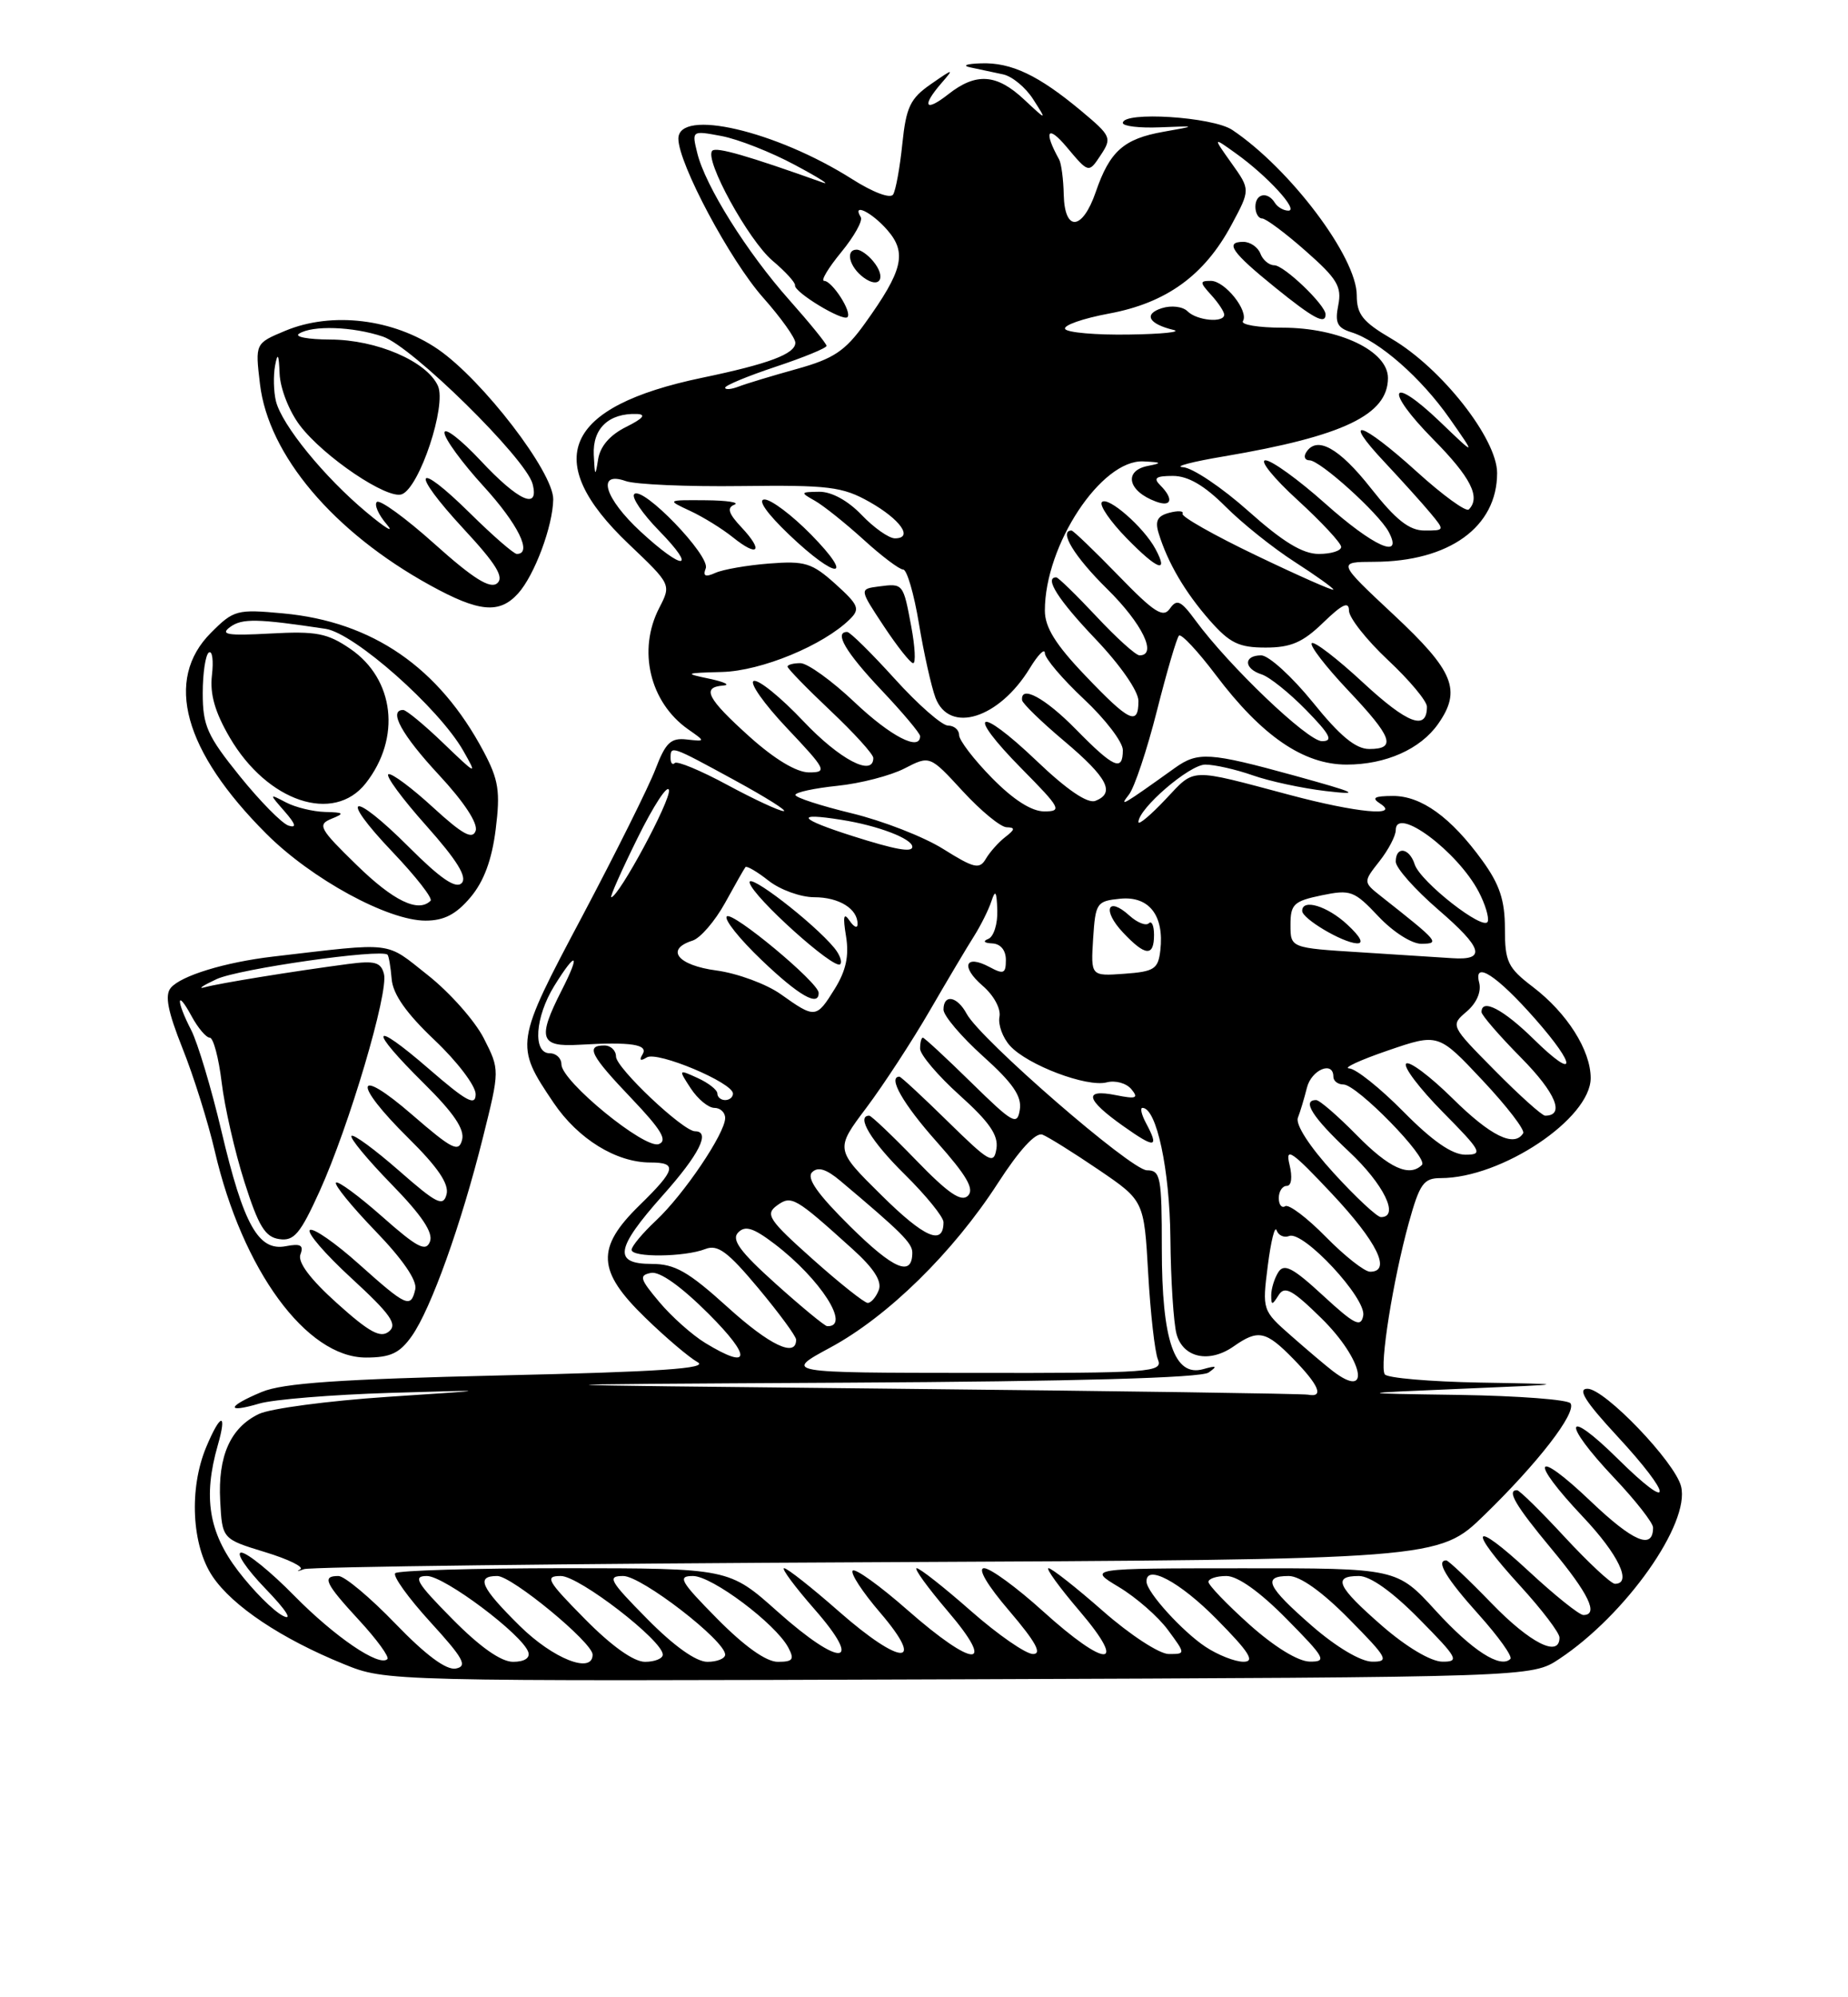 <?xml version="1.0" encoding="UTF-8" standalone="no"?>
<!DOCTYPE svg PUBLIC "-//W3C//DTD SVG 1.1//EN" "http://www.w3.org/Graphics/SVG/1.1/DTD/svg11.dtd" >
<svg xmlns="http://www.w3.org/2000/svg" xmlns:xlink="http://www.w3.org/1999/xlink" version="1.1" viewBox="0 0 237 256">
 <g >
 <path fill="currentColor"
d=" M 199.97 212.63 C 208.52 206.97 216.78 195.26 215.59 190.51 C 214.81 187.39 205.80 178.00 203.59 178.00 C 202.27 178.00 203.28 179.62 207.39 184.06 C 214.61 191.86 214.70 194.11 207.50 187.00 C 200.63 180.21 200.21 182.23 207.00 189.41 C 209.75 192.31 212.00 195.19 212.00 195.79 C 212.00 198.70 209.46 197.62 203.99 192.41 C 196.74 185.50 196.00 187.00 203.00 194.41 C 207.56 199.23 209.36 203.00 207.11 203.00 C 206.62 203.00 203.72 200.30 200.66 197.00 C 197.61 193.70 194.86 191.00 194.55 191.00 C 193.20 191.00 194.34 192.95 198.97 198.52 C 203.75 204.26 205.07 207.00 203.06 207.00 C 202.54 207.00 199.39 204.48 196.06 201.39 C 188.73 194.60 188.09 195.75 195.00 203.31 C 197.75 206.32 200.00 209.28 200.00 209.89 C 200.00 212.51 196.24 210.61 191.29 205.50 C 188.36 202.47 185.74 200.00 185.48 200.00 C 184.09 200.00 185.48 202.32 189.63 206.93 C 192.17 209.76 194.01 212.33 193.70 212.63 C 192.43 213.90 188.80 211.56 184.13 206.45 C 179.15 201.00 179.15 201.00 159.32 201.01 C 139.50 201.02 139.50 201.02 143.50 203.42 C 145.70 204.74 148.53 207.21 149.78 208.91 C 152.06 212.00 152.06 212.00 149.89 212.00 C 148.69 212.00 144.93 209.55 141.46 206.50 C 138.01 203.47 134.87 201.00 134.47 201.00 C 134.08 201.00 135.87 203.47 138.46 206.50 C 144.75 213.87 141.88 213.87 133.74 206.50 C 130.39 203.47 127.01 201.00 126.21 201.00 C 125.33 201.00 126.62 203.19 129.46 206.50 C 132.82 210.44 133.68 212.00 132.48 212.00 C 131.56 212.00 127.99 209.53 124.54 206.50 C 121.10 203.47 117.96 201.00 117.56 201.00 C 117.17 201.00 118.96 203.47 121.54 206.50 C 127.91 213.95 124.93 213.87 116.38 206.36 C 112.84 203.25 109.68 200.98 109.36 201.31 C 109.03 201.64 110.61 204.06 112.88 206.70 C 118.81 213.63 115.58 213.55 107.63 206.58 C 104.14 203.51 100.96 201.00 100.56 201.00 C 100.17 201.00 101.92 203.36 104.45 206.25 C 110.88 213.58 107.84 213.80 99.74 206.58 C 93.50 201.01 93.50 201.01 72.42 201.00 C 60.82 201.00 51.05 201.29 50.69 201.64 C 50.34 201.99 52.36 204.80 55.18 207.89 C 59.43 212.54 60.00 213.56 58.47 213.86 C 57.24 214.10 54.62 212.16 50.71 208.11 C 47.47 204.75 44.18 202.00 43.40 202.00 C 41.24 202.00 41.67 202.92 46.09 207.71 C 48.34 210.15 49.96 212.38 49.68 212.65 C 48.64 213.69 42.95 209.82 37.73 204.52 C 34.75 201.48 31.69 199.00 30.94 199.00 C 30.20 199.00 31.59 201.08 34.04 203.62 C 36.70 206.37 37.60 207.78 36.28 207.10 C 35.06 206.48 32.47 203.88 30.53 201.34 C 26.76 196.40 26.03 191.88 27.93 185.24 C 29.16 180.96 28.28 181.10 26.45 185.47 C 24.22 190.79 24.58 198.09 27.27 202.07 C 29.83 205.86 36.08 210.04 44.11 213.30 C 49.52 215.50 49.52 215.50 122.98 215.24 C 196.45 214.97 196.45 214.97 199.97 212.63 Z  M 112.50 200.23 C 184.50 199.89 184.50 199.89 190.36 194.19 C 197.24 187.51 202.19 181.11 201.42 179.88 C 201.13 179.39 194.72 178.91 187.19 178.79 C 173.50 178.59 173.50 178.59 187.50 178.00 C 201.50 177.41 201.50 177.41 189.81 177.21 C 183.38 177.09 177.88 176.62 177.59 176.15 C 176.90 175.04 178.65 164.07 180.67 156.75 C 182.07 151.71 182.57 151.00 184.77 151.00 C 192.58 151.00 204.00 143.37 204.00 138.17 C 203.99 134.60 200.97 129.84 196.59 126.50 C 193.36 124.04 193.00 123.28 193.00 119.03 C 193.00 115.40 192.33 113.37 190.11 110.31 C 186.08 104.75 182.27 102.00 178.62 102.02 C 176.24 102.03 175.85 102.26 177.00 103.00 C 179.65 104.71 173.95 104.17 165.41 101.89 C 152.36 98.42 153.32 98.39 149.48 102.45 C 147.57 104.48 146.00 105.79 146.00 105.37 C 146.00 103.63 152.55 98.00 154.57 98.00 C 155.77 98.00 158.50 98.62 160.64 99.37 C 162.79 100.13 167.01 101.04 170.02 101.39 C 174.67 101.93 174.06 101.64 166.00 99.41 C 155.09 96.41 153.62 96.32 150.66 98.44 C 143.94 103.25 143.45 103.54 144.78 101.85 C 145.49 100.95 147.10 96.12 148.37 91.11 C 149.64 86.09 150.91 81.76 151.20 81.47 C 151.48 81.18 153.61 83.45 155.92 86.51 C 161.83 94.34 167.17 98.00 172.70 98.00 C 177.72 98.00 182.17 96.02 184.44 92.78 C 187.46 88.47 186.47 86.02 178.75 78.81 C 171.50 72.03 171.50 72.03 176.23 72.01 C 185.85 71.98 192.00 67.55 192.00 60.63 C 192.00 56.24 184.87 47.18 178.46 43.42 C 174.77 41.26 174.00 40.30 174.00 37.85 C 174.00 32.96 165.45 21.62 158.03 16.65 C 155.51 14.97 144.00 14.24 144.00 15.76 C 144.00 16.17 146.14 16.43 148.75 16.32 C 153.50 16.13 153.50 16.13 149.21 16.89 C 144.12 17.79 142.32 19.38 140.53 24.60 C 138.82 29.57 136.53 29.76 136.42 24.94 C 136.38 22.98 136.11 20.95 135.83 20.44 C 133.80 16.79 134.34 15.92 136.80 18.85 C 139.62 22.21 139.62 22.21 141.15 19.90 C 142.62 17.68 142.52 17.44 138.68 14.23 C 133.18 9.64 129.69 7.98 125.80 8.12 C 123.89 8.18 123.34 8.41 124.50 8.65 C 125.60 8.89 127.46 9.28 128.63 9.53 C 129.80 9.77 131.55 11.22 132.51 12.74 C 134.28 15.50 134.28 15.50 131.33 12.75 C 127.82 9.46 125.18 9.28 121.63 12.07 C 118.63 14.43 118.15 13.64 120.75 10.64 C 122.39 8.75 122.30 8.76 119.39 10.78 C 116.73 12.62 116.21 13.72 115.72 18.44 C 115.41 21.47 114.88 24.39 114.54 24.93 C 114.19 25.50 111.96 24.66 109.27 22.95 C 99.50 16.76 87.00 13.85 87.00 17.78 C 87.00 20.95 93.63 33.38 97.87 38.15 C 100.14 40.71 102.00 43.31 102.00 43.93 C 102.00 45.36 98.60 46.64 90.04 48.42 C 72.34 52.11 69.31 58.96 80.61 69.71 C 86.09 74.92 86.09 74.92 84.55 77.91 C 81.74 83.33 83.33 90.01 88.24 93.47 C 90.50 95.05 90.50 95.05 88.06 94.78 C 86.03 94.55 85.36 95.18 84.06 98.59 C 83.20 100.84 78.97 109.32 74.67 117.44 C 66.03 133.71 65.99 133.93 71.00 141.35 C 74.13 145.98 79.02 149.00 83.40 149.00 C 86.92 149.00 86.69 149.92 82.00 154.50 C 76.42 159.95 76.57 162.90 82.75 168.89 C 85.36 171.43 88.38 173.99 89.46 174.59 C 90.93 175.40 84.62 175.83 64.28 176.29 C 43.61 176.77 36.29 177.27 33.57 178.41 C 29.11 180.27 28.91 181.18 33.25 179.90 C 35.04 179.37 42.58 178.76 50.00 178.53 C 63.50 178.13 63.50 178.13 49.68 179.04 C 42.08 179.55 34.67 180.53 33.21 181.23 C 29.55 182.98 27.93 186.62 28.24 192.38 C 28.50 197.26 28.50 197.26 34.00 198.94 C 37.02 199.86 39.05 200.86 38.50 201.15 C 37.95 201.44 38.17 201.42 39.00 201.12 C 39.83 200.82 72.90 200.41 112.50 200.23 Z  M 52.81 171.25 C 55.28 167.75 59.14 156.97 61.93 145.81 C 64.10 137.12 64.10 137.12 62.04 133.07 C 60.90 130.84 57.68 127.21 54.87 124.99 C 49.31 120.60 50.78 120.77 35.00 122.61 C 28.86 123.33 23.20 125.06 21.90 126.62 C 21.11 127.57 21.52 129.63 23.40 134.35 C 24.82 137.89 26.68 143.82 27.54 147.52 C 31.08 162.78 39.30 174.00 46.93 174.00 C 50.08 174.00 51.25 173.45 52.81 171.25 Z  M 60.34 115.01 C 62.06 112.97 63.08 110.21 63.57 106.31 C 64.18 101.44 63.95 99.96 62.03 96.34 C 56.30 85.55 47.78 79.68 36.31 78.62 C 30.39 78.07 29.97 78.18 27.06 81.10 C 21.03 87.12 23.55 96.27 34.16 106.87 C 39.95 112.66 49.74 118.00 54.57 118.00 C 56.95 118.00 58.49 117.20 60.34 115.01 Z  M 66.44 76.07 C 68.55 73.74 70.90 67.44 70.95 64.00 C 70.99 60.55 61.91 48.72 56.19 44.78 C 50.48 40.86 42.57 39.90 36.58 42.40 C 32.72 44.01 32.72 44.01 33.34 49.22 C 34.42 58.32 42.75 68.18 55.13 75.00 C 61.42 78.47 64.04 78.72 66.44 76.07 Z  M 58.00 207.50 C 53.40 202.85 52.90 202.00 54.75 202.00 C 56.99 202.00 67.01 209.52 67.75 211.75 C 68.01 212.51 67.25 213.00 65.80 213.00 C 64.25 213.00 61.54 211.09 58.00 207.50 Z  M 66.66 208.40 C 61.65 203.45 60.99 202.00 63.77 202.00 C 65.65 202.00 76.00 210.53 76.00 212.08 C 76.00 214.61 70.94 212.62 66.66 208.40 Z  M 75.00 207.50 C 70.15 202.59 69.82 202.00 71.93 202.00 C 74.27 202.00 85.00 210.27 85.00 212.08 C 85.00 212.58 83.97 213.00 82.72 213.00 C 81.27 213.00 78.43 210.98 75.00 207.50 Z  M 83.00 207.50 C 78.15 202.59 77.82 202.00 79.93 202.00 C 82.27 202.00 93.00 210.27 93.00 212.08 C 93.00 212.58 91.97 213.00 90.72 213.00 C 89.27 213.00 86.43 210.98 83.00 207.50 Z  M 92.00 207.50 C 87.23 202.67 86.85 202.00 88.87 202.00 C 91.31 202.00 99.45 208.10 101.09 211.16 C 101.91 212.70 101.69 213.00 99.75 213.00 C 98.26 213.00 95.48 211.02 92.00 207.50 Z  M 154.61 211.08 C 151.67 209.14 147.10 204.12 147.04 202.75 C 146.92 200.41 151.28 202.72 156.00 207.50 C 160.23 211.78 161.00 213.00 159.47 212.99 C 158.38 212.99 156.20 212.13 154.61 211.08 Z  M 160.23 208.22 C 157.33 205.62 154.97 203.16 154.98 202.75 C 154.99 202.34 156.03 202.00 157.28 202.00 C 158.73 202.00 161.57 204.02 165.00 207.50 C 169.96 212.52 170.22 213.00 167.97 212.97 C 166.47 212.95 163.43 211.08 160.23 208.22 Z  M 168.25 208.39 C 162.48 203.36 161.84 202.00 165.28 202.00 C 166.73 202.00 169.57 204.02 173.00 207.50 C 177.97 212.53 178.22 213.00 175.97 212.98 C 174.50 212.96 171.38 211.11 168.25 208.39 Z  M 177.25 208.39 C 171.48 203.36 170.84 202.00 174.28 202.00 C 175.73 202.00 178.57 204.02 182.00 207.50 C 186.97 212.53 187.22 213.00 184.97 212.98 C 183.50 212.96 180.38 211.11 177.25 208.39 Z  M 115.00 178.00 C 63.50 177.47 63.50 177.47 108.50 177.22 C 137.91 177.06 154.02 176.61 155.00 175.92 C 156.18 175.09 156.03 175.00 154.30 175.49 C 150.61 176.52 149.00 171.83 149.00 160.05 C 149.00 150.83 148.84 150.00 147.09 150.00 C 145.07 150.00 125.73 133.22 123.97 129.94 C 122.76 127.68 121.00 127.36 121.00 129.41 C 121.00 130.18 123.28 132.87 126.07 135.38 C 129.88 138.80 131.06 140.51 130.79 142.22 C 130.46 144.31 129.93 144.01 124.56 138.75 C 121.34 135.59 118.54 133.00 118.35 133.00 C 118.16 133.00 118.00 133.63 118.00 134.41 C 118.00 135.18 120.28 137.87 123.07 140.38 C 126.88 143.80 128.06 145.51 127.79 147.22 C 127.46 149.31 126.93 149.01 121.56 143.75 C 118.34 140.59 115.54 138.00 115.35 138.00 C 113.81 138.00 115.84 141.54 120.14 146.36 C 123.97 150.67 124.99 152.41 124.14 153.26 C 123.29 154.11 121.60 152.96 117.48 148.70 C 114.44 145.56 111.74 143.00 111.48 143.00 C 109.74 143.00 111.73 146.29 116.00 150.50 C 118.75 153.21 121.00 155.98 121.00 156.65 C 121.00 159.71 118.57 158.66 113.06 153.21 C 107.09 147.32 107.09 147.32 111.12 141.97 C 113.33 139.02 116.98 133.43 119.23 129.55 C 121.48 125.67 124.03 121.38 124.91 120.00 C 125.78 118.62 126.79 116.60 127.15 115.50 C 127.65 113.96 127.82 114.24 127.90 116.67 C 127.96 118.41 127.44 120.06 126.75 120.34 C 126.00 120.64 126.20 120.87 127.25 120.92 C 128.32 120.97 129.00 121.79 129.00 123.04 C 129.00 124.79 128.71 124.92 126.91 123.95 C 123.77 122.27 123.16 123.88 126.01 126.34 C 127.44 127.56 128.38 129.29 128.18 130.32 C 127.98 131.33 128.59 133.00 129.53 134.04 C 131.77 136.51 139.39 139.39 141.93 138.73 C 143.03 138.44 144.45 138.83 145.09 139.60 C 146.05 140.76 145.72 140.89 143.12 140.37 C 138.91 139.53 139.23 140.92 144.02 144.31 C 148.17 147.25 148.70 147.18 146.96 143.93 C 146.40 142.87 146.19 142.00 146.52 142.00 C 148.32 142.00 150.01 149.87 150.10 158.72 C 150.15 164.10 150.51 169.62 150.89 171.00 C 151.73 174.04 155.08 174.76 158.21 172.57 C 161.36 170.36 162.34 170.57 165.88 174.19 C 169.17 177.56 169.83 179.16 167.75 178.76 C 167.06 178.63 143.32 178.29 115.00 178.00 Z  M 170.91 175.72 C 170.03 175.05 167.64 173.02 165.59 171.22 C 161.88 167.96 161.87 167.92 162.59 162.22 C 162.99 159.07 163.50 157.04 163.72 157.69 C 163.95 158.35 164.67 158.68 165.34 158.42 C 167.16 157.72 175.26 166.42 174.83 168.63 C 174.53 170.19 173.72 169.78 169.67 166.05 C 165.80 162.48 164.68 161.90 163.94 163.06 C 163.44 163.85 163.03 165.18 163.03 166.00 C 163.03 167.33 163.14 167.33 163.98 166.00 C 164.75 164.77 165.73 165.30 169.46 168.96 C 174.82 174.22 175.97 179.60 170.91 175.72 Z  M 106.48 172.72 C 113.85 168.75 122.23 160.54 127.98 151.64 C 130.74 147.37 132.83 145.10 133.69 145.43 C 134.43 145.72 137.67 147.74 140.88 149.92 C 146.72 153.89 146.72 153.89 147.25 163.19 C 147.54 168.31 148.10 173.29 148.50 174.25 C 149.17 175.89 147.67 176.00 124.86 175.97 C 100.50 175.95 100.50 175.95 106.48 172.72 Z  M 90.46 172.14 C 88.78 171.12 86.13 168.76 84.56 166.89 C 82.05 163.91 81.92 163.46 83.49 163.15 C 84.62 162.93 87.35 164.88 90.88 168.40 C 96.46 173.98 96.27 175.68 90.46 172.14 Z  M 93.30 167.53 C 88.27 162.98 86.55 162.00 83.59 162.00 C 78.60 162.00 78.92 160.04 85.00 153.21 C 89.67 147.98 91.17 145.00 89.14 145.00 C 87.60 145.00 79.00 136.87 79.00 135.42 C 79.00 134.64 78.33 134.00 77.50 134.00 C 75.07 134.00 75.72 135.27 81.01 140.81 C 84.82 144.81 85.65 146.20 84.49 146.64 C 82.70 147.33 72.00 138.58 72.00 136.42 C 72.00 135.64 71.33 135.00 70.50 135.00 C 68.30 135.00 68.62 130.36 71.08 126.37 C 73.93 121.77 74.49 122.12 72.02 126.96 C 68.89 133.10 69.25 134.21 74.25 133.91 C 80.94 133.52 83.20 133.86 82.40 135.15 C 81.94 135.90 82.13 136.04 82.95 135.53 C 84.30 134.70 94.00 138.77 94.00 140.17 C 94.00 140.63 93.55 141.00 93.00 141.00 C 92.45 141.00 92.00 140.62 92.00 140.16 C 92.00 139.70 90.87 138.81 89.49 138.18 C 86.99 137.04 86.98 137.04 88.60 139.52 C 89.50 140.88 90.85 142.00 91.62 142.00 C 92.38 142.00 93.00 142.59 93.00 143.30 C 93.00 145.25 87.71 153.09 84.13 156.44 C 82.41 158.05 81.00 159.74 81.00 160.19 C 81.00 161.20 87.81 161.13 90.46 160.09 C 92.05 159.47 93.34 160.43 97.26 165.12 C 99.92 168.31 102.10 171.27 102.10 171.71 C 102.11 174.05 98.73 172.45 93.30 167.53 Z  M 99.50 164.56 C 94.89 160.42 93.77 158.88 94.67 157.97 C 95.57 157.04 96.63 157.38 99.35 159.45 C 105.25 163.95 109.18 170.10 106.08 169.98 C 105.76 169.96 102.80 167.52 99.50 164.56 Z  M 104.21 161.38 C 98.60 156.38 98.11 155.64 99.62 154.53 C 101.50 153.16 101.93 153.41 109.34 160.10 C 112.08 162.57 113.13 164.22 112.70 165.35 C 112.35 166.26 111.71 167.00 111.28 167.00 C 110.85 166.99 107.67 164.47 104.21 161.38 Z  M 109.05 157.21 C 104.84 153.05 103.40 151.00 104.15 150.25 C 104.89 149.51 105.96 149.83 107.77 151.35 C 115.57 157.91 117.00 159.33 117.00 160.54 C 117.00 163.72 114.64 162.73 109.05 157.21 Z  M 170.04 158.54 C 167.64 156.09 165.29 154.32 164.83 154.60 C 164.38 154.89 164.00 154.42 164.00 153.56 C 164.00 152.70 164.46 152.00 165.02 152.00 C 165.63 152.00 165.77 150.89 165.37 149.25 C 164.81 146.94 165.67 147.53 170.81 153.00 C 176.64 159.21 178.49 163.00 175.71 163.00 C 175.00 163.00 172.45 160.99 170.04 158.54 Z  M 171.05 150.36 C 167.95 146.97 166.12 144.14 166.45 143.27 C 166.76 142.47 167.28 140.73 167.61 139.41 C 168.19 137.10 171.00 135.93 171.00 138.00 C 171.00 138.55 171.58 139.00 172.29 139.00 C 174.02 139.00 183.23 148.43 182.36 149.31 C 180.75 150.91 178.15 149.73 174.00 145.50 C 171.57 143.03 169.23 141.00 168.79 141.00 C 166.91 141.00 168.34 143.23 173.00 147.60 C 177.47 151.78 179.53 156.00 177.10 156.00 C 176.61 156.00 173.88 153.46 171.05 150.36 Z  M 180.00 142.50 C 177.01 139.47 173.88 136.97 173.03 136.94 C 172.19 136.90 174.42 135.87 177.98 134.65 C 184.46 132.43 184.46 132.43 190.13 138.47 C 193.25 141.79 195.60 144.84 195.34 145.25 C 194.20 147.10 191.17 145.61 186.31 140.81 C 183.41 137.95 180.73 135.94 180.33 136.33 C 179.94 136.73 182.05 139.51 185.02 142.52 C 190.03 147.59 190.24 148.00 187.93 148.00 C 186.23 148.00 183.70 146.25 180.00 142.50 Z  M 191.72 137.22 C 186.00 131.44 186.00 131.44 188.10 129.65 C 189.38 128.55 190.00 127.11 189.70 125.94 C 188.94 123.05 191.96 125.01 196.90 130.62 C 202.30 136.76 202.17 138.57 196.71 133.21 C 192.79 129.36 190.00 127.91 190.00 129.72 C 190.00 130.11 192.30 132.77 195.12 135.62 C 199.53 140.09 200.73 143.00 198.16 143.00 C 197.76 143.00 194.86 140.40 191.72 137.22 Z  M 100.13 127.43 C 98.28 126.12 94.56 124.75 91.88 124.39 C 86.90 123.73 85.27 121.68 88.82 120.56 C 89.82 120.24 91.69 118.07 92.98 115.74 C 94.26 113.41 95.44 111.34 95.60 111.14 C 95.76 110.94 97.10 111.72 98.58 112.89 C 100.06 114.05 102.69 115.00 104.43 115.00 C 107.61 115.00 110.01 116.49 109.98 118.45 C 109.98 119.03 109.51 118.83 108.95 118.00 C 108.20 116.90 108.08 117.44 108.50 120.00 C 108.91 122.52 108.50 124.41 107.05 126.75 C 104.69 130.55 104.54 130.57 100.13 127.43 Z  M 104.99 127.25 C 104.97 125.93 93.92 116.75 93.21 117.46 C 92.83 117.84 94.85 120.36 97.69 123.07 C 102.46 127.63 105.02 129.09 104.99 127.25 Z  M 106.99 121.49 C 104.29 118.23 95.80 111.70 96.14 113.15 C 96.58 114.98 106.99 124.35 107.75 123.59 C 108.04 123.29 107.70 122.35 106.99 121.49 Z  M 140.19 120.31 C 140.49 115.71 140.64 115.49 143.68 115.19 C 147.37 114.83 149.32 117.35 148.81 121.80 C 148.53 124.21 148.04 124.53 144.19 124.81 C 139.89 125.12 139.89 125.12 140.19 120.31 Z  M 148.00 119.83 C 148.00 118.64 147.70 117.97 147.33 118.34 C 146.96 118.70 145.84 118.26 144.83 117.34 C 142.03 114.81 141.33 116.66 144.00 119.50 C 146.88 122.57 148.00 122.66 148.00 119.83 Z  M 174.50 122.06 C 165.50 121.50 165.50 121.50 165.50 118.54 C 165.50 115.90 165.92 115.50 169.48 114.76 C 173.21 113.99 173.67 114.16 176.79 117.47 C 178.68 119.47 181.07 120.99 182.31 120.97 C 184.70 120.93 184.53 120.73 177.15 114.91 C 174.81 113.06 174.81 113.06 176.90 110.40 C 178.06 108.93 179.00 107.13 179.00 106.40 C 179.00 103.22 186.94 109.13 189.65 114.32 C 190.46 115.87 190.98 117.57 190.80 118.11 C 190.35 119.44 182.14 113.01 181.43 110.79 C 180.75 108.65 179.00 108.40 179.00 110.44 C 179.00 111.24 181.46 114.01 184.46 116.60 C 190.21 121.56 190.64 123.12 186.19 122.81 C 184.71 122.71 179.45 122.37 174.50 122.06 Z  M 172.78 118.50 C 170.22 116.12 167.00 115.15 167.00 116.75 C 167.00 117.75 172.11 120.79 173.99 120.91 C 174.94 120.97 174.51 120.10 172.78 118.50 Z  M 81.76 107.42 C 83.82 103.25 85.63 100.48 85.79 101.27 C 86.06 102.54 79.34 115.00 78.39 115.00 C 78.19 115.00 79.70 111.59 81.76 107.42 Z  M 120.97 108.82 C 118.47 107.25 113.19 105.20 109.22 104.24 C 105.26 103.28 102.01 102.23 102.01 101.89 C 102.00 101.55 104.42 101.03 107.39 100.72 C 110.35 100.42 114.23 99.41 116.01 98.49 C 119.25 96.82 119.25 96.82 123.47 101.41 C 125.79 103.93 128.32 106.01 129.09 106.03 C 130.22 106.06 130.19 106.31 128.93 107.28 C 128.06 107.95 126.94 109.21 126.43 110.08 C 125.62 111.46 124.93 111.30 120.97 108.82 Z  M 109.31 107.15 C 102.40 104.95 101.84 104.11 107.91 105.08 C 112.58 105.81 117.00 107.50 117.00 108.54 C 117.00 109.30 114.81 108.90 109.31 107.15 Z  M 93.29 100.61 C 89.87 98.76 86.83 97.50 86.54 97.80 C 86.24 98.09 86.00 97.81 86.00 97.17 C 86.00 95.53 86.04 95.55 94.19 99.99 C 98.21 102.18 101.05 103.97 100.50 103.96 C 99.95 103.96 96.70 102.45 93.29 100.61 Z  M 127.21 99.71 C 124.89 97.35 123.00 94.88 123.00 94.21 C 123.00 93.55 122.36 93.00 121.58 93.00 C 120.81 93.00 117.72 90.30 114.74 87.00 C 111.75 83.70 109.01 81.00 108.65 81.00 C 106.93 81.00 108.45 83.59 113.00 88.41 C 115.75 91.31 118.00 93.99 118.00 94.35 C 118.00 96.34 114.23 94.39 109.59 90.00 C 106.69 87.25 103.56 85.00 102.65 85.00 C 101.74 85.00 101.00 85.20 101.00 85.44 C 101.00 85.69 103.47 88.23 106.50 91.09 C 109.53 93.95 112.00 96.67 112.00 97.15 C 112.00 99.62 107.68 97.35 103.04 92.45 C 100.16 89.40 97.29 87.07 96.67 87.28 C 96.06 87.48 97.97 90.20 100.92 93.32 C 105.97 98.66 106.14 99.00 103.75 99.00 C 102.15 99.00 99.34 97.31 96.11 94.41 C 90.68 89.52 89.93 88.08 92.75 87.87 C 93.71 87.80 92.92 87.41 91.00 87.00 C 87.70 86.31 87.79 86.26 92.60 86.13 C 97.64 86.00 105.61 82.71 109.00 79.36 C 110.33 78.05 110.12 77.54 107.14 74.85 C 104.13 72.15 103.23 71.87 98.64 72.23 C 95.81 72.45 92.71 72.99 91.74 73.43 C 90.45 74.01 90.12 73.85 90.51 72.84 C 91.12 71.25 82.43 62.24 81.34 63.33 C 80.95 63.72 82.38 65.83 84.52 68.02 C 89.50 73.12 87.66 73.22 82.17 68.15 C 77.51 63.85 76.46 60.32 80.25 61.66 C 81.49 62.10 88.15 62.39 95.06 62.30 C 106.28 62.16 108.04 62.38 111.49 64.32 C 115.49 66.58 117.19 69.00 114.77 69.00 C 114.00 69.00 112.08 67.65 110.50 66.00 C 108.74 64.16 106.63 63.01 105.06 63.03 C 102.64 63.06 102.61 63.12 104.50 64.18 C 105.60 64.80 108.40 67.04 110.73 69.15 C 113.05 71.27 115.35 73.00 115.83 73.00 C 116.31 73.00 117.22 76.12 117.85 79.93 C 118.48 83.74 119.44 88.01 119.97 89.43 C 121.75 94.11 128.13 92.11 132.08 85.63 C 133.13 83.91 133.99 83.04 134.00 83.71 C 134.00 84.38 136.25 87.02 139.00 89.60 C 141.75 92.17 144.00 95.11 144.00 96.14 C 144.00 98.94 142.85 98.44 138.00 93.50 C 134.03 89.45 130.86 87.74 131.08 89.75 C 131.13 90.16 133.56 92.53 136.50 95.00 C 142.05 99.68 143.07 101.65 140.47 102.65 C 139.47 103.03 136.81 101.22 132.92 97.50 C 125.34 90.28 123.74 91.15 131.02 98.52 C 136.04 103.60 136.25 104.00 133.92 104.00 C 132.29 104.00 129.95 102.50 127.21 99.71 Z  M 116.87 80.33 C 115.83 74.75 115.84 74.76 112.69 75.17 C 110.20 75.50 110.20 75.50 113.34 80.25 C 115.07 82.86 116.76 85.00 117.11 85.00 C 117.46 85.00 117.35 82.90 116.87 80.33 Z  M 104.00 68.50 C 101.57 66.03 98.89 64.01 98.04 64.02 C 97.11 64.04 98.35 65.81 101.19 68.52 C 107.32 74.37 109.74 74.35 104.00 68.50 Z  M 95.10 67.60 C 93.43 65.83 93.19 65.08 94.18 64.69 C 94.90 64.40 93.25 64.14 90.50 64.12 C 85.50 64.08 85.50 64.08 88.50 65.48 C 90.15 66.24 92.62 67.77 93.99 68.87 C 97.24 71.48 97.96 70.65 95.10 67.60 Z  M 168.35 90.00 C 165.68 86.71 162.71 84.01 161.75 84.00 C 159.46 84.00 159.49 85.70 161.80 86.44 C 162.79 86.75 165.36 88.81 167.50 91.00 C 170.61 94.18 171.02 95.00 169.54 95.00 C 167.70 95.00 157.61 85.37 153.30 79.50 C 151.44 76.97 150.93 76.74 150.04 78.00 C 149.17 79.25 148.04 78.52 143.41 73.75 C 140.34 70.59 137.64 68.00 137.42 68.00 C 135.74 68.00 137.79 71.36 142.00 75.50 C 146.48 79.91 148.47 84.00 146.14 84.00 C 145.66 84.00 143.17 81.75 140.60 79.00 C 138.02 76.25 135.71 74.00 135.46 74.00 C 133.87 74.00 135.72 76.90 140.50 81.91 C 143.69 85.26 146.00 88.59 146.00 89.84 C 146.00 93.08 144.84 92.53 139.17 86.58 C 135.37 82.61 134.00 80.40 134.00 78.26 C 134.00 69.85 141.25 58.88 146.63 59.14 C 148.99 59.25 149.10 59.35 147.25 59.71 C 144.05 60.32 144.63 62.96 148.25 64.29 C 150.27 65.04 150.55 63.95 148.80 62.20 C 147.87 61.27 148.23 61.00 150.42 61.00 C 152.36 61.00 154.45 62.21 157.16 64.92 C 159.31 67.08 163.31 70.27 166.04 72.02 C 168.77 73.78 171.00 75.37 171.00 75.57 C 171.00 75.77 166.56 73.81 161.14 71.21 C 155.72 68.62 151.45 66.20 151.65 65.84 C 151.84 65.48 151.09 65.43 149.97 65.72 C 148.44 66.12 148.10 66.76 148.60 68.37 C 149.76 72.13 151.96 75.88 155.12 79.49 C 157.71 82.43 158.87 83.00 162.31 83.00 C 165.56 83.00 167.08 82.34 169.70 79.80 C 172.15 77.43 173.00 77.03 173.00 78.26 C 173.00 79.17 175.25 82.02 178.00 84.60 C 180.75 87.17 183.00 89.86 183.00 90.58 C 183.00 93.71 180.53 92.78 174.85 87.53 C 171.51 84.43 168.53 82.14 168.23 82.44 C 167.93 82.73 170.01 85.43 172.84 88.43 C 178.59 94.50 179.13 96.00 175.60 96.00 C 173.86 96.00 171.84 94.33 168.35 90.00 Z  M 148.17 70.34 C 146.68 67.57 142.10 63.57 141.32 64.35 C 140.94 64.73 142.37 66.82 144.50 69.00 C 148.47 73.06 149.93 73.59 148.17 70.34 Z  M 160.09 65.50 C 156.70 62.48 152.93 59.95 151.71 59.88 C 150.50 59.81 152.88 59.18 157.00 58.49 C 172.28 55.90 178.00 53.16 178.00 48.45 C 178.00 44.98 171.75 42.00 164.48 42.00 C 161.40 42.00 159.11 41.62 159.40 41.16 C 160.19 39.88 157.10 36.00 155.29 36.00 C 153.84 36.00 153.85 36.18 155.35 37.83 C 156.26 38.83 157.00 39.96 157.00 40.33 C 157.00 41.42 153.50 41.10 152.30 39.90 C 151.69 39.29 150.23 39.11 149.00 39.50 C 146.62 40.26 147.30 41.52 150.50 42.29 C 151.60 42.55 149.04 42.82 144.81 42.88 C 140.58 42.95 136.89 42.63 136.60 42.17 C 136.32 41.71 138.85 40.82 142.23 40.19 C 149.58 38.83 154.46 35.30 157.93 28.83 C 160.36 24.31 160.36 24.31 157.94 20.92 C 155.53 17.53 155.53 17.53 158.51 19.67 C 162.53 22.54 166.62 27.00 165.23 27.00 C 164.62 27.00 163.84 26.55 163.50 26.00 C 162.57 24.49 161.00 24.80 161.00 26.50 C 161.00 27.32 161.39 28.00 161.86 28.00 C 162.33 28.00 164.85 29.87 167.45 32.17 C 171.49 35.72 172.10 36.74 171.63 39.11 C 171.18 41.36 171.49 42.02 173.29 42.58 C 176.86 43.69 182.25 48.41 185.91 53.64 C 189.31 58.50 189.31 58.50 184.68 54.06 C 178.22 47.88 177.45 49.87 183.81 56.31 C 188.63 61.19 189.92 63.74 188.37 65.30 C 188.02 65.65 185.02 63.47 181.70 60.46 C 174.54 53.98 171.90 53.21 177.58 59.25 C 179.77 61.59 182.41 64.51 183.44 65.75 C 185.30 67.99 185.29 68.00 182.70 68.00 C 180.74 68.00 179.03 66.66 175.80 62.56 C 171.71 57.37 168.85 55.81 167.50 58.00 C 167.16 58.55 167.36 59.00 167.94 59.00 C 169.30 59.00 176.81 65.78 178.09 68.16 C 180.04 71.81 176.15 70.07 169.91 64.50 C 166.52 61.48 163.09 59.00 162.29 59.00 C 161.49 59.00 163.35 61.30 166.42 64.10 C 169.49 66.91 172.00 69.61 172.00 70.10 C 172.00 70.60 170.71 71.00 169.13 71.00 C 167.06 71.00 164.53 69.46 160.09 65.50 Z  M 170.00 40.30 C 170.00 39.10 164.68 34.00 163.42 34.00 C 162.76 34.00 161.95 33.33 161.64 32.50 C 161.32 31.68 160.34 31.00 159.45 31.00 C 157.03 31.00 157.97 32.35 163.50 36.82 C 168.44 40.82 170.00 41.66 170.00 40.30 Z  M 76.15 58.29 C 75.99 54.91 78.08 52.94 81.68 53.06 C 82.92 53.11 82.47 53.64 80.30 54.72 C 78.21 55.76 76.96 57.21 76.70 58.91 C 76.35 61.16 76.28 61.07 76.15 58.29 Z  M 93.00 49.69 C 93.00 49.40 95.92 48.19 99.50 47.00 C 103.08 45.81 106.00 44.61 106.00 44.33 C 106.00 44.05 103.86 41.42 101.25 38.48 C 95.79 32.35 90.44 23.81 89.42 19.61 C 88.71 16.73 88.72 16.72 92.55 17.44 C 94.66 17.84 98.89 19.50 101.94 21.14 C 105.00 22.77 106.60 23.79 105.50 23.39 C 95.89 19.96 91.87 18.80 91.35 19.32 C 90.27 20.40 95.99 30.81 99.08 33.42 C 100.72 34.80 102.02 36.22 101.96 36.58 C 101.82 37.44 108.09 41.24 108.68 40.65 C 109.31 40.02 106.72 36.00 105.69 36.00 C 105.23 36.00 106.22 34.35 107.88 32.33 C 109.54 30.31 110.68 28.28 110.39 27.83 C 109.22 25.93 111.80 27.19 113.80 29.49 C 116.34 32.41 115.80 34.67 110.92 41.46 C 108.39 44.99 106.91 45.98 102.19 47.29 C 99.06 48.16 95.71 49.17 94.75 49.54 C 93.79 49.91 93.00 49.98 93.00 49.69 Z  M 111.97 33.47 C 111.30 32.66 110.36 32.00 109.88 32.00 C 108.37 32.00 108.92 34.22 110.75 35.57 C 112.84 37.11 113.73 35.58 111.97 33.47 Z  M 43.22 167.04 C 39.76 163.93 38.15 161.77 38.53 160.78 C 38.98 159.60 38.55 159.36 36.65 159.73 C 33.14 160.40 31.24 157.01 28.40 144.98 C 27.10 139.47 25.35 133.65 24.52 132.03 C 22.56 128.24 22.61 126.63 24.57 130.25 C 25.39 131.76 26.44 133.00 26.90 133.00 C 27.36 133.00 28.05 135.59 28.43 138.75 C 28.81 141.91 30.12 147.65 31.35 151.50 C 33.15 157.16 34.00 158.56 35.82 158.82 C 37.71 159.10 38.51 158.14 40.99 152.68 C 44.77 144.34 49.86 127.18 49.24 124.83 C 48.85 123.32 48.06 123.11 44.64 123.56 C 37.54 124.50 28.10 126.03 26.26 126.54 C 25.29 126.81 25.97 126.34 27.77 125.50 C 30.60 124.18 48.90 121.57 49.70 122.37 C 49.86 122.53 50.10 123.94 50.23 125.49 C 50.39 127.44 52.11 129.88 55.73 133.31 C 58.63 136.05 61.00 139.17 61.00 140.24 C 61.00 141.82 59.85 141.20 55.00 137.00 C 47.54 130.54 47.15 131.74 54.38 138.88 C 58.18 142.64 59.62 144.75 59.26 146.10 C 58.83 147.75 57.99 147.32 52.88 142.90 C 45.52 136.52 45.14 138.73 52.38 145.88 C 56.16 149.61 57.61 151.76 57.27 153.08 C 56.84 154.71 56.02 154.30 51.16 150.04 C 48.07 147.34 45.34 145.33 45.08 145.59 C 44.82 145.84 47.13 148.63 50.20 151.78 C 54.09 155.76 55.59 158.00 55.14 159.14 C 54.62 160.49 53.52 159.92 49.03 155.95 C 46.02 153.29 43.34 151.32 43.09 151.58 C 42.83 151.84 45.10 154.63 48.14 157.78 C 51.65 161.41 53.52 164.14 53.26 165.25 C 52.68 167.73 52.15 167.49 46.04 162.03 C 43.04 159.34 40.21 157.37 39.75 157.65 C 39.29 157.94 41.69 160.73 45.09 163.85 C 50.10 168.46 51.01 169.75 49.88 170.66 C 48.80 171.55 47.37 170.77 43.22 167.04 Z  M 45.75 110.88 C 40.96 106.22 40.68 105.70 42.50 104.95 C 44.24 104.25 44.13 104.13 41.68 104.07 C 40.14 104.03 37.89 103.48 36.68 102.85 C 34.50 101.71 34.50 101.71 36.50 104.00 C 37.93 105.64 38.07 106.16 37.00 105.82 C 36.17 105.56 33.36 102.71 30.75 99.48 C 26.58 94.31 26.00 93.02 26.00 88.86 C 26.00 86.25 26.36 83.90 26.79 83.63 C 27.23 83.36 27.40 84.67 27.18 86.55 C 26.90 88.97 27.57 91.29 29.47 94.54 C 34.29 102.77 42.79 105.62 46.90 100.40 C 51.47 94.59 50.60 87.04 44.92 83.16 C 41.98 81.15 40.55 80.88 34.68 81.20 C 29.16 81.50 28.18 81.34 29.52 80.36 C 31.06 79.24 33.00 79.28 41.76 80.60 C 45.45 81.16 56.28 90.74 59.41 96.22 C 61.23 99.42 61.17 99.40 56.85 95.25 C 54.42 92.91 52.10 91.00 51.71 91.00 C 49.77 91.00 51.52 94.19 56.27 99.30 C 59.51 102.78 61.33 105.55 61.00 106.49 C 60.59 107.65 59.32 106.95 55.54 103.49 C 52.83 101.00 50.25 99.08 49.82 99.23 C 49.38 99.38 51.55 102.34 54.65 105.81 C 58.64 110.29 59.96 112.44 59.20 113.20 C 58.45 113.95 56.49 112.62 52.46 108.59 C 45.09 101.22 43.26 101.77 50.35 109.21 C 53.33 112.34 55.52 115.14 55.22 115.45 C 53.65 117.02 50.46 115.48 45.75 110.88 Z  M 55.74 69.73 C 52.03 66.40 48.69 63.98 48.33 64.34 C 47.97 64.69 48.54 65.98 49.59 67.20 C 50.64 68.42 49.48 67.73 47.00 65.66 C 41.58 61.14 36.16 54.49 35.39 51.43 C 35.09 50.21 35.04 48.15 35.28 46.85 C 35.61 45.11 35.76 45.38 35.86 47.91 C 35.94 49.81 37.09 52.73 38.46 54.53 C 41.53 58.56 49.69 64.06 51.54 63.35 C 53.81 62.47 57.30 51.96 56.16 49.45 C 54.72 46.30 48.30 43.54 42.35 43.52 C 39.51 43.51 37.71 43.17 38.35 42.77 C 40.07 41.67 45.25 41.85 49.10 43.14 C 52.84 44.40 67.44 58.76 68.30 62.02 C 69.19 65.44 66.50 64.24 61.64 59.04 C 59.09 56.32 57.00 54.71 57.00 55.46 C 57.00 56.22 59.25 59.30 62.00 62.31 C 66.44 67.17 68.33 71.00 66.28 71.00 C 65.89 71.00 63.20 68.66 60.31 65.81 C 53.19 58.78 52.52 60.29 59.44 67.77 C 63.65 72.30 64.69 74.01 63.75 74.77 C 62.84 75.51 60.66 74.14 55.74 69.73 Z "/>
</g>
</svg>